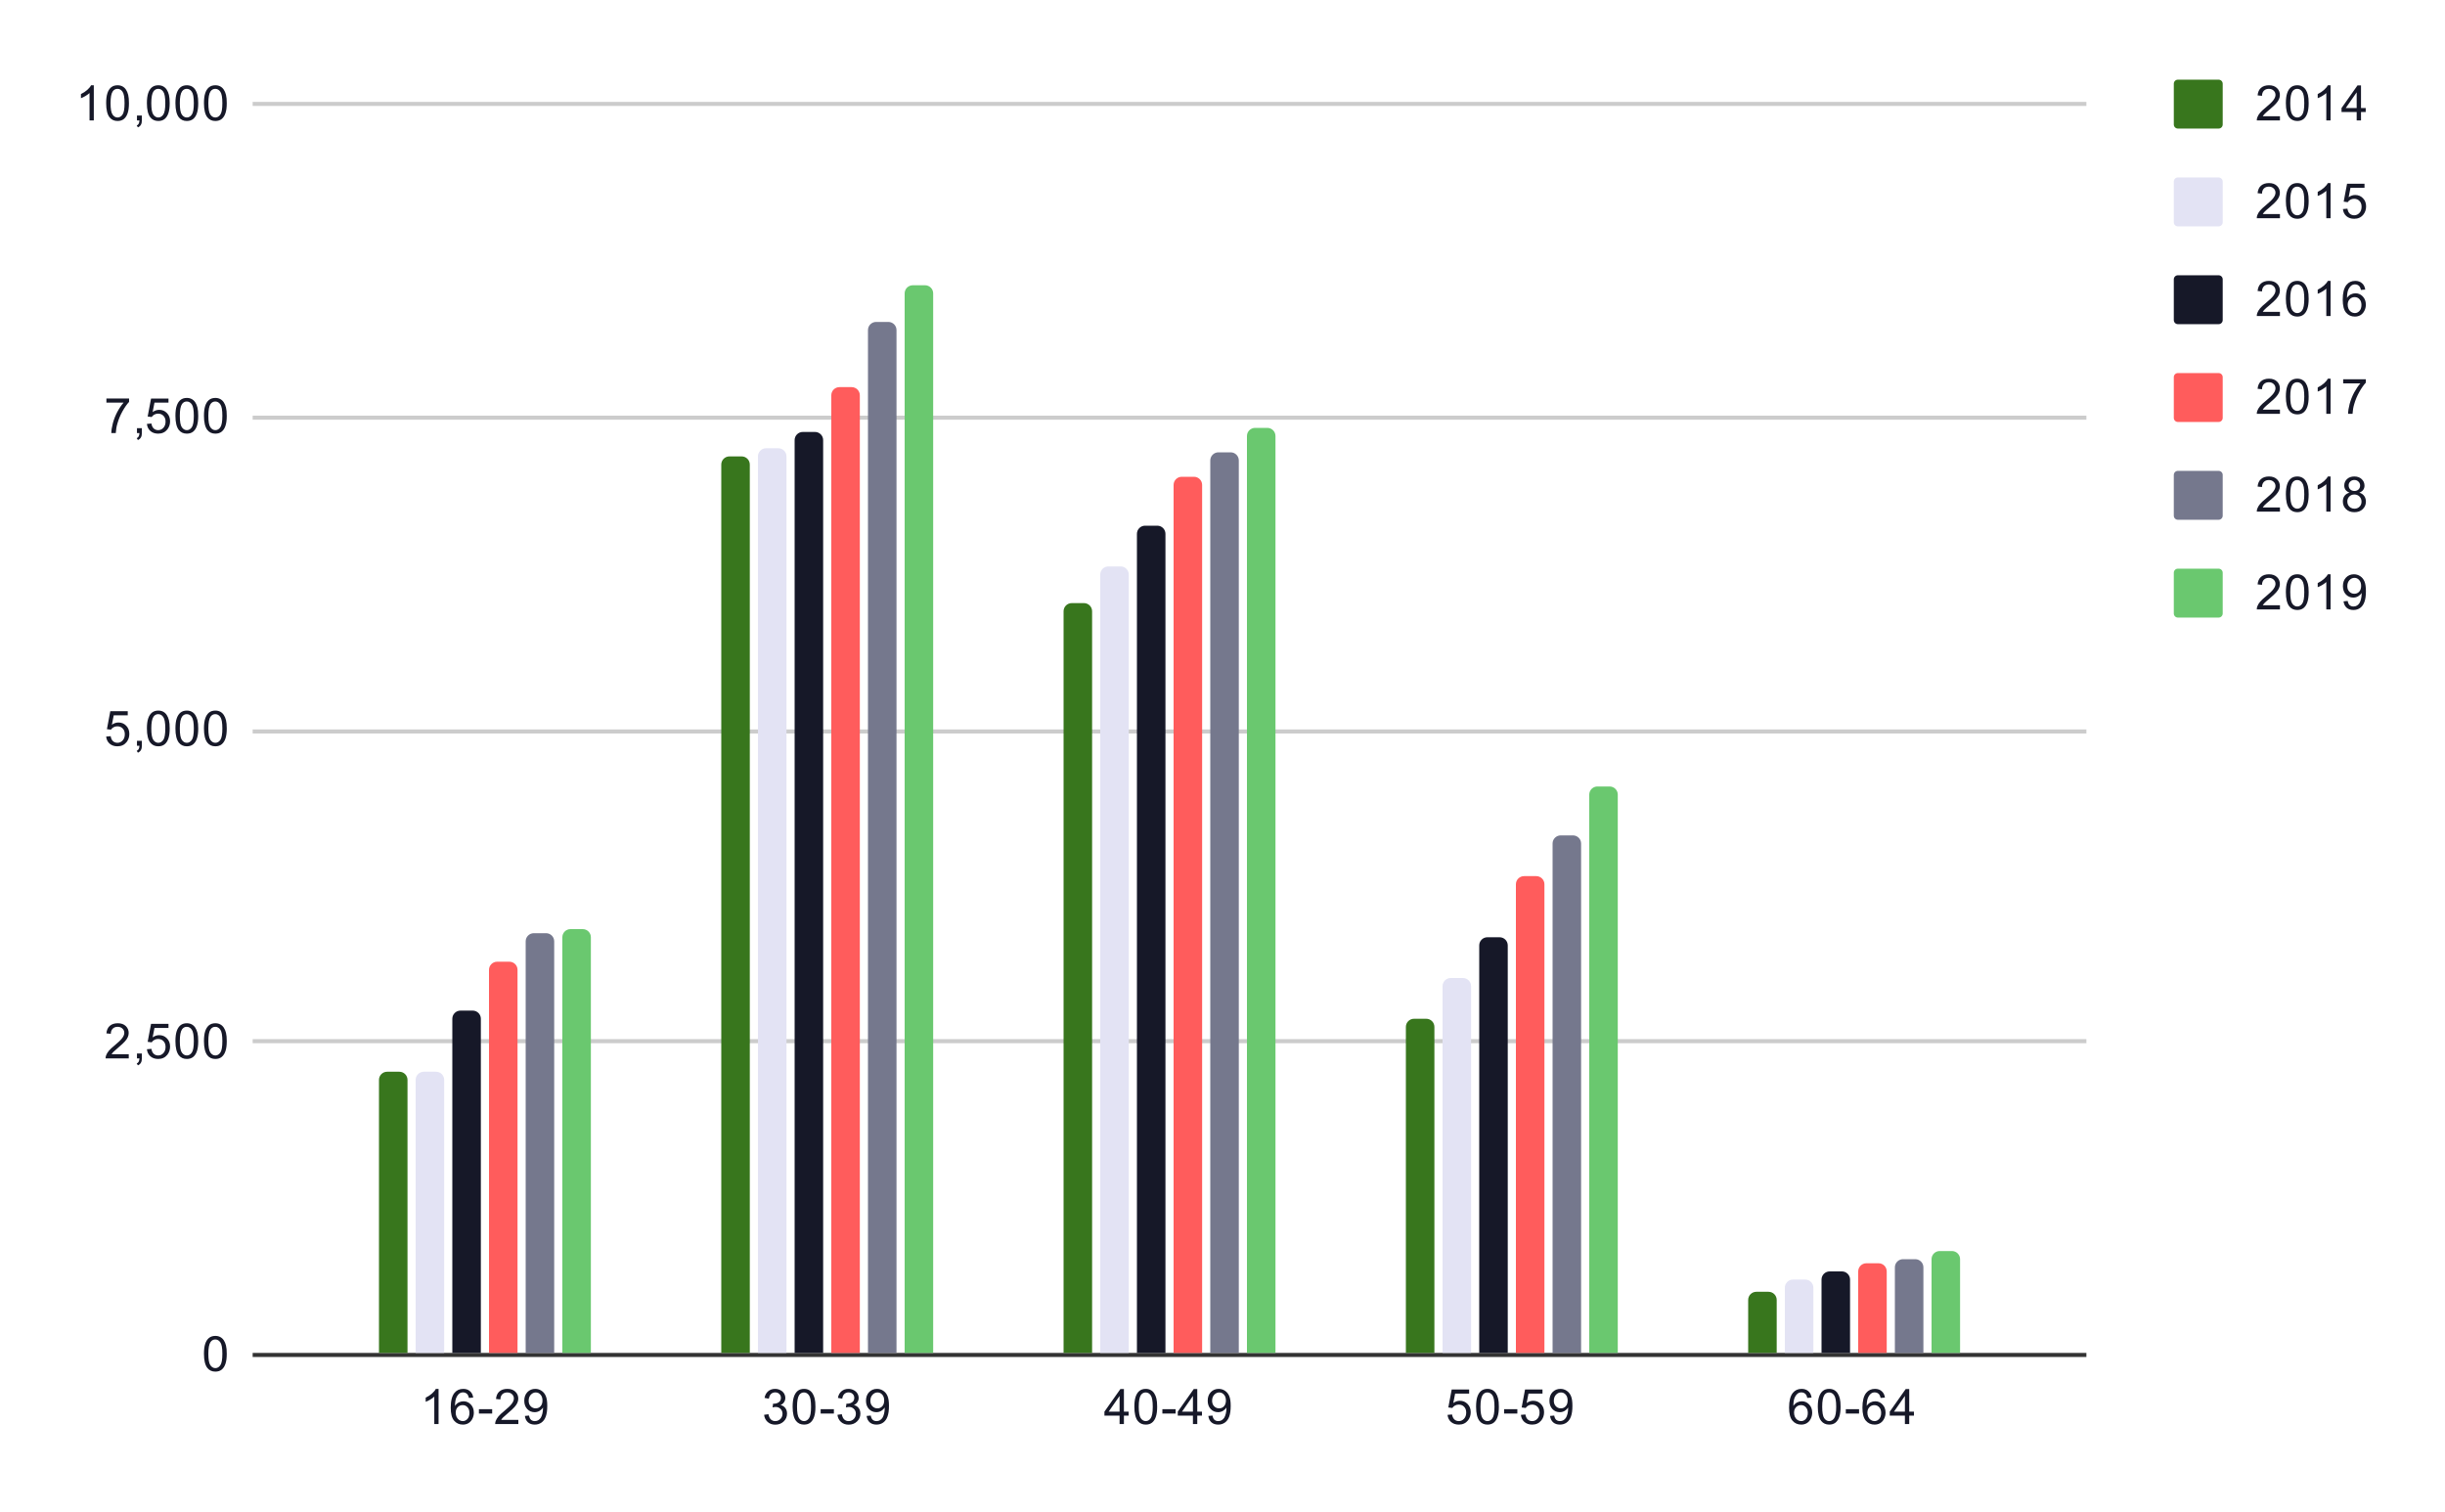 <svg version="1.1" viewBox="0.0 0.0 600.0 371.0" fill="none" stroke="none" stroke-linecap="square" stroke-miterlimit="10" width="600" height="371" xmlns:xlink="http://www.w3.org/1999/xlink" xmlns="http://www.w3.org/2000/svg"><path fill="#ffffff" d="M0 0L600.0 0L600.0 371.0L0 371.0L0 0Z" fill-rule="nonzero"/><path stroke="#333333" stroke-width="1.0" stroke-linecap="butt" d="M62.5 332.5L511.5 332.5" fill-rule="nonzero"/><path stroke="#cccccc" stroke-width="1.0" stroke-linecap="butt" d="M62.5 255.5L511.5 255.5" fill-rule="nonzero"/><path stroke="#cccccc" stroke-width="1.0" stroke-linecap="butt" d="M62.5 179.5L511.5 179.5" fill-rule="nonzero"/><path stroke="#cccccc" stroke-width="1.0" stroke-linecap="butt" d="M62.5 102.5L511.5 102.5" fill-rule="nonzero"/><path stroke="#cccccc" stroke-width="1.0" stroke-linecap="butt" d="M62.5 25.5L511.5 25.5" fill-rule="nonzero"/><clipPath id="id_0"><path d="M62.55 25.55L511.19 25.55L511.19 332.45L62.55 332.45L62.55 25.55Z" clip-rule="nonzero"/></clipPath><path stroke="#000000" stroke-width="2.0" stroke-linecap="butt" stroke-opacity="0.0" clip-path="url(#id_0)" d="M100.0 332.0L93.0 332.0L93.0 265.0C93.0 263.895 93.895 263.0 95.0 263.0L98.0 263.0C99.105 263.0 100.0 263.895 100.0 265.0Z" fill-rule="nonzero"/><path fill="#38761d" clip-path="url(#id_0)" d="M100.0 332.0L93.0 332.0L93.0 265.0C93.0 263.895 93.895 263.0 95.0 263.0L98.0 263.0C99.105 263.0 100.0 263.895 100.0 265.0Z" fill-rule="nonzero"/><path stroke="#000000" stroke-width="2.0" stroke-linecap="butt" stroke-opacity="0.0" clip-path="url(#id_0)" d="M184.0 332.0L177.0 332.0L177.0 114.0C177.0 112.895 177.895 112.0 179.0 112.0L182.0 112.0C183.105 112.0 184.0 112.895 184.0 114.0Z" fill-rule="nonzero"/><path fill="#38761d" clip-path="url(#id_0)" d="M184.0 332.0L177.0 332.0L177.0 114.0C177.0 112.895 177.895 112.0 179.0 112.0L182.0 112.0C183.105 112.0 184.0 112.895 184.0 114.0Z" fill-rule="nonzero"/><path stroke="#000000" stroke-width="2.0" stroke-linecap="butt" stroke-opacity="0.0" clip-path="url(#id_0)" d="M268.0 332.0L261.0 332.0L261.0 150.0C261.0 148.895 261.895 148.0 263.0 148.0L266.0 148.0C267.105 148.0 268.0 148.895 268.0 150.0Z" fill-rule="nonzero"/><path fill="#38761d" clip-path="url(#id_0)" d="M268.0 332.0L261.0 332.0L261.0 150.0C261.0 148.895 261.895 148.0 263.0 148.0L266.0 148.0C267.105 148.0 268.0 148.895 268.0 150.0Z" fill-rule="nonzero"/><path stroke="#000000" stroke-width="2.0" stroke-linecap="butt" stroke-opacity="0.0" clip-path="url(#id_0)" d="M352.0 332.0L345.0 332.0L345.0 252.0C345.0 250.895 345.895 250.0 347.0 250.0L350.0 250.0C351.105 250.0 352.0 250.895 352.0 252.0Z" fill-rule="nonzero"/><path fill="#38761d" clip-path="url(#id_0)" d="M352.0 332.0L345.0 332.0L345.0 252.0C345.0 250.895 345.895 250.0 347.0 250.0L350.0 250.0C351.105 250.0 352.0 250.895 352.0 252.0Z" fill-rule="nonzero"/><path stroke="#000000" stroke-width="2.0" stroke-linecap="butt" stroke-opacity="0.0" clip-path="url(#id_0)" d="M436.0 332.0L429.0 332.0L429.0 319.0C429.0 317.895 429.895 317.0 431.0 317.0L434.0 317.0C435.105 317.0 436.0 317.895 436.0 319.0Z" fill-rule="nonzero"/><path fill="#38761d" clip-path="url(#id_0)" d="M436.0 332.0L429.0 332.0L429.0 319.0C429.0 317.895 429.895 317.0 431.0 317.0L434.0 317.0C435.105 317.0 436.0 317.895 436.0 319.0Z" fill-rule="nonzero"/><path stroke="#000000" stroke-width="2.0" stroke-linecap="butt" stroke-opacity="0.0" clip-path="url(#id_0)" d="M109.0 332.0L102.0 332.0L102.0 265.0C102.0 263.895 102.895 263.0 104.0 263.0L107.0 263.0C108.105 263.0 109.0 263.895 109.0 265.0Z" fill-rule="nonzero"/><path fill="#e3e3f4" clip-path="url(#id_0)" d="M109.0 332.0L102.0 332.0L102.0 265.0C102.0 263.895 102.895 263.0 104.0 263.0L107.0 263.0C108.105 263.0 109.0 263.895 109.0 265.0Z" fill-rule="nonzero"/><path stroke="#000000" stroke-width="2.0" stroke-linecap="butt" stroke-opacity="0.0" clip-path="url(#id_0)" d="M193.0 332.0L186.0 332.0L186.0 112.0C186.0 110.895 186.895 110.0 188.0 110.0L191.0 110.0C192.105 110.0 193.0 110.895 193.0 112.0Z" fill-rule="nonzero"/><path fill="#e3e3f4" clip-path="url(#id_0)" d="M193.0 332.0L186.0 332.0L186.0 112.0C186.0 110.895 186.895 110.0 188.0 110.0L191.0 110.0C192.105 110.0 193.0 110.895 193.0 112.0Z" fill-rule="nonzero"/><path stroke="#000000" stroke-width="2.0" stroke-linecap="butt" stroke-opacity="0.0" clip-path="url(#id_0)" d="M277.0 332.0L270.0 332.0L270.0 141.0C270.0 139.895 270.895 139.0 272.0 139.0L275.0 139.0C276.105 139.0 277.0 139.895 277.0 141.0Z" fill-rule="nonzero"/><path fill="#e3e3f4" clip-path="url(#id_0)" d="M277.0 332.0L270.0 332.0L270.0 141.0C270.0 139.895 270.895 139.0 272.0 139.0L275.0 139.0C276.105 139.0 277.0 139.895 277.0 141.0Z" fill-rule="nonzero"/><path stroke="#000000" stroke-width="2.0" stroke-linecap="butt" stroke-opacity="0.0" clip-path="url(#id_0)" d="M361.0 332.0L354.0 332.0L354.0 242.0C354.0 240.895 354.895 240.0 356.0 240.0L359.0 240.0C360.105 240.0 361.0 240.895 361.0 242.0Z" fill-rule="nonzero"/><path fill="#e3e3f4" clip-path="url(#id_0)" d="M361.0 332.0L354.0 332.0L354.0 242.0C354.0 240.895 354.895 240.0 356.0 240.0L359.0 240.0C360.105 240.0 361.0 240.895 361.0 242.0Z" fill-rule="nonzero"/><path stroke="#000000" stroke-width="2.0" stroke-linecap="butt" stroke-opacity="0.0" clip-path="url(#id_0)" d="M445.0 332.0L438.0 332.0L438.0 316.0C438.0 314.895 438.895 314.0 440.0 314.0L443.0 314.0C444.105 314.0 445.0 314.895 445.0 316.0Z" fill-rule="nonzero"/><path fill="#e3e3f4" clip-path="url(#id_0)" d="M445.0 332.0L438.0 332.0L438.0 316.0C438.0 314.895 438.895 314.0 440.0 314.0L443.0 314.0C444.105 314.0 445.0 314.895 445.0 316.0Z" fill-rule="nonzero"/><path stroke="#000000" stroke-width="2.0" stroke-linecap="butt" stroke-opacity="0.0" clip-path="url(#id_0)" d="M118.0 332.0L111.0 332.0L111.0 250.0C111.0 248.895 111.895 248.0 113.0 248.0L116.0 248.0C117.105 248.0 118.0 248.895 118.0 250.0Z" fill-rule="nonzero"/><path fill="#161828" clip-path="url(#id_0)" d="M118.0 332.0L111.0 332.0L111.0 250.0C111.0 248.895 111.895 248.0 113.0 248.0L116.0 248.0C117.105 248.0 118.0 248.895 118.0 250.0Z" fill-rule="nonzero"/><path stroke="#000000" stroke-width="2.0" stroke-linecap="butt" stroke-opacity="0.0" clip-path="url(#id_0)" d="M202.0 332.0L195.0 332.0L195.0 108.0C195.0 106.895 195.895 106.0 197.0 106.0L200.0 106.0C201.105 106.0 202.0 106.895 202.0 108.0Z" fill-rule="nonzero"/><path fill="#161828" clip-path="url(#id_0)" d="M202.0 332.0L195.0 332.0L195.0 108.0C195.0 106.895 195.895 106.0 197.0 106.0L200.0 106.0C201.105 106.0 202.0 106.895 202.0 108.0Z" fill-rule="nonzero"/><path stroke="#000000" stroke-width="2.0" stroke-linecap="butt" stroke-opacity="0.0" clip-path="url(#id_0)" d="M286.0 332.0L279.0 332.0L279.0 131.0C279.0 129.895 279.895 129.0 281.0 129.0L284.0 129.0C285.105 129.0 286.0 129.895 286.0 131.0Z" fill-rule="nonzero"/><path fill="#161828" clip-path="url(#id_0)" d="M286.0 332.0L279.0 332.0L279.0 131.0C279.0 129.895 279.895 129.0 281.0 129.0L284.0 129.0C285.105 129.0 286.0 129.895 286.0 131.0Z" fill-rule="nonzero"/><path stroke="#000000" stroke-width="2.0" stroke-linecap="butt" stroke-opacity="0.0" clip-path="url(#id_0)" d="M370.0 332.0L363.0 332.0L363.0 232.0C363.0 230.895 363.895 230.0 365.0 230.0L368.0 230.0C369.105 230.0 370.0 230.895 370.0 232.0Z" fill-rule="nonzero"/><path fill="#161828" clip-path="url(#id_0)" d="M370.0 332.0L363.0 332.0L363.0 232.0C363.0 230.895 363.895 230.0 365.0 230.0L368.0 230.0C369.105 230.0 370.0 230.895 370.0 232.0Z" fill-rule="nonzero"/><path stroke="#000000" stroke-width="2.0" stroke-linecap="butt" stroke-opacity="0.0" clip-path="url(#id_0)" d="M454.0 332.0L447.0 332.0L447.0 314.0C447.0 312.895 447.895 312.0 449.0 312.0L452.0 312.0C453.105 312.0 454.0 312.895 454.0 314.0Z" fill-rule="nonzero"/><path fill="#161828" clip-path="url(#id_0)" d="M454.0 332.0L447.0 332.0L447.0 314.0C447.0 312.895 447.895 312.0 449.0 312.0L452.0 312.0C453.105 312.0 454.0 312.895 454.0 314.0Z" fill-rule="nonzero"/><path stroke="#000000" stroke-width="2.0" stroke-linecap="butt" stroke-opacity="0.0" clip-path="url(#id_0)" d="M127.0 332.0L120.0 332.0L120.0 238.0C120.0 236.895 120.895 236.0 122.0 236.0L125.0 236.0C126.105 236.0 127.0 236.895 127.0 238.0Z" fill-rule="nonzero"/><path fill="#ff5c5c" clip-path="url(#id_0)" d="M127.0 332.0L120.0 332.0L120.0 238.0C120.0 236.895 120.895 236.0 122.0 236.0L125.0 236.0C126.105 236.0 127.0 236.895 127.0 238.0Z" fill-rule="nonzero"/><path stroke="#000000" stroke-width="2.0" stroke-linecap="butt" stroke-opacity="0.0" clip-path="url(#id_0)" d="M211.0 332.0L204.0 332.0L204.0 97.0C204.0 95.895 204.895 95.0 206.0 95.0L209.0 95.0C210.105 95.0 211.0 95.895 211.0 97.0Z" fill-rule="nonzero"/><path fill="#ff5c5c" clip-path="url(#id_0)" d="M211.0 332.0L204.0 332.0L204.0 97.0C204.0 95.895 204.895 95.0 206.0 95.0L209.0 95.0C210.105 95.0 211.0 95.895 211.0 97.0Z" fill-rule="nonzero"/><path stroke="#000000" stroke-width="2.0" stroke-linecap="butt" stroke-opacity="0.0" clip-path="url(#id_0)" d="M295.0 332.0L288.0 332.0L288.0 119.0C288.0 117.895 288.895 117.0 290.0 117.0L293.0 117.0C294.105 117.0 295.0 117.895 295.0 119.0Z" fill-rule="nonzero"/><path fill="#ff5c5c" clip-path="url(#id_0)" d="M295.0 332.0L288.0 332.0L288.0 119.0C288.0 117.895 288.895 117.0 290.0 117.0L293.0 117.0C294.105 117.0 295.0 117.895 295.0 119.0Z" fill-rule="nonzero"/><path stroke="#000000" stroke-width="2.0" stroke-linecap="butt" stroke-opacity="0.0" clip-path="url(#id_0)" d="M379.0 332.0L372.0 332.0L372.0 217.0C372.0 215.895 372.895 215.0 374.0 215.0L377.0 215.0C378.105 215.0 379.0 215.895 379.0 217.0Z" fill-rule="nonzero"/><path fill="#ff5c5c" clip-path="url(#id_0)" d="M379.0 332.0L372.0 332.0L372.0 217.0C372.0 215.895 372.895 215.0 374.0 215.0L377.0 215.0C378.105 215.0 379.0 215.895 379.0 217.0Z" fill-rule="nonzero"/><path stroke="#000000" stroke-width="2.0" stroke-linecap="butt" stroke-opacity="0.0" clip-path="url(#id_0)" d="M463.0 332.0L456.0 332.0L456.0 312.0C456.0 310.895 456.895 310.0 458.0 310.0L461.0 310.0C462.105 310.0 463.0 310.895 463.0 312.0Z" fill-rule="nonzero"/><path fill="#ff5c5c" clip-path="url(#id_0)" d="M463.0 332.0L456.0 332.0L456.0 312.0C456.0 310.895 456.895 310.0 458.0 310.0L461.0 310.0C462.105 310.0 463.0 310.895 463.0 312.0Z" fill-rule="nonzero"/><path stroke="#000000" stroke-width="2.0" stroke-linecap="butt" stroke-opacity="0.0" clip-path="url(#id_0)" d="M136.0 332.0L129.0 332.0L129.0 231.0C129.0 229.895 129.895 229.0 131.0 229.0L134.0 229.0C135.105 229.0 136.0 229.895 136.0 231.0Z" fill-rule="nonzero"/><path fill="#75788d" clip-path="url(#id_0)" d="M136.0 332.0L129.0 332.0L129.0 231.0C129.0 229.895 129.895 229.0 131.0 229.0L134.0 229.0C135.105 229.0 136.0 229.895 136.0 231.0Z" fill-rule="nonzero"/><path stroke="#000000" stroke-width="2.0" stroke-linecap="butt" stroke-opacity="0.0" clip-path="url(#id_0)" d="M220.0 332.0L213.0 332.0L213.0 81.0C213.0 79.895 213.895 79.0 215.0 79.0L218.0 79.0C219.105 79.0 220.0 79.895 220.0 81.0Z" fill-rule="nonzero"/><path fill="#75788d" clip-path="url(#id_0)" d="M220.0 332.0L213.0 332.0L213.0 81.0C213.0 79.895 213.895 79.0 215.0 79.0L218.0 79.0C219.105 79.0 220.0 79.895 220.0 81.0Z" fill-rule="nonzero"/><path stroke="#000000" stroke-width="2.0" stroke-linecap="butt" stroke-opacity="0.0" clip-path="url(#id_0)" d="M304.0 332.0L297.0 332.0L297.0 113.0C297.0 111.895 297.895 111.0 299.0 111.0L302.0 111.0C303.105 111.0 304.0 111.895 304.0 113.0Z" fill-rule="nonzero"/><path fill="#75788d" clip-path="url(#id_0)" d="M304.0 332.0L297.0 332.0L297.0 113.0C297.0 111.895 297.895 111.0 299.0 111.0L302.0 111.0C303.105 111.0 304.0 111.895 304.0 113.0Z" fill-rule="nonzero"/><path stroke="#000000" stroke-width="2.0" stroke-linecap="butt" stroke-opacity="0.0" clip-path="url(#id_0)" d="M388.0 332.0L381.0 332.0L381.0 207.0C381.0 205.895 381.895 205.0 383.0 205.0L386.0 205.0C387.105 205.0 388.0 205.895 388.0 207.0Z" fill-rule="nonzero"/><path fill="#75788d" clip-path="url(#id_0)" d="M388.0 332.0L381.0 332.0L381.0 207.0C381.0 205.895 381.895 205.0 383.0 205.0L386.0 205.0C387.105 205.0 388.0 205.895 388.0 207.0Z" fill-rule="nonzero"/><path stroke="#000000" stroke-width="2.0" stroke-linecap="butt" stroke-opacity="0.0" clip-path="url(#id_0)" d="M472.0 332.0L465.0 332.0L465.0 311.0C465.0 309.895 465.895 309.0 467.0 309.0L470.0 309.0C471.105 309.0 472.0 309.895 472.0 311.0Z" fill-rule="nonzero"/><path fill="#75788d" clip-path="url(#id_0)" d="M472.0 332.0L465.0 332.0L465.0 311.0C465.0 309.895 465.895 309.0 467.0 309.0L470.0 309.0C471.105 309.0 472.0 309.895 472.0 311.0Z" fill-rule="nonzero"/><path stroke="#000000" stroke-width="2.0" stroke-linecap="butt" stroke-opacity="0.0" clip-path="url(#id_0)" d="M145.0 332.0L138.0 332.0L138.0 230.0C138.0 228.895 138.895 228.0 140.0 228.0L143.0 228.0C144.105 228.0 145.0 228.895 145.0 230.0Z" fill-rule="nonzero"/><path fill="#6ac86f" clip-path="url(#id_0)" d="M145.0 332.0L138.0 332.0L138.0 230.0C138.0 228.895 138.895 228.0 140.0 228.0L143.0 228.0C144.105 228.0 145.0 228.895 145.0 230.0Z" fill-rule="nonzero"/><path stroke="#000000" stroke-width="2.0" stroke-linecap="butt" stroke-opacity="0.0" clip-path="url(#id_0)" d="M229.0 332.0L222.0 332.0L222.0 72.0C222.0 70.895 222.895 70.0 224.0 70.0L227.0 70.0C228.105 70.0 229.0 70.895 229.0 72.0Z" fill-rule="nonzero"/><path fill="#6ac86f" clip-path="url(#id_0)" d="M229.0 332.0L222.0 332.0L222.0 72.0C222.0 70.895 222.895 70.0 224.0 70.0L227.0 70.0C228.105 70.0 229.0 70.895 229.0 72.0Z" fill-rule="nonzero"/><path stroke="#000000" stroke-width="2.0" stroke-linecap="butt" stroke-opacity="0.0" clip-path="url(#id_0)" d="M313.0 332.0L306.0 332.0L306.0 107.0C306.0 105.895 306.895 105.0 308.0 105.0L311.0 105.0C312.105 105.0 313.0 105.895 313.0 107.0Z" fill-rule="nonzero"/><path fill="#6ac86f" clip-path="url(#id_0)" d="M313.0 332.0L306.0 332.0L306.0 107.0C306.0 105.895 306.895 105.0 308.0 105.0L311.0 105.0C312.105 105.0 313.0 105.895 313.0 107.0Z" fill-rule="nonzero"/><path stroke="#000000" stroke-width="2.0" stroke-linecap="butt" stroke-opacity="0.0" clip-path="url(#id_0)" d="M397.0 332.0L390.0 332.0L390.0 195.0C390.0 193.895 390.895 193.0 392.0 193.0L395.0 193.0C396.105 193.0 397.0 193.895 397.0 195.0Z" fill-rule="nonzero"/><path fill="#6ac86f" clip-path="url(#id_0)" d="M397.0 332.0L390.0 332.0L390.0 195.0C390.0 193.895 390.895 193.0 392.0 193.0L395.0 193.0C396.105 193.0 397.0 193.895 397.0 195.0Z" fill-rule="nonzero"/><path stroke="#000000" stroke-width="2.0" stroke-linecap="butt" stroke-opacity="0.0" clip-path="url(#id_0)" d="M481.0 332.0L474.0 332.0L474.0 309.0C474.0 307.895 474.895 307.0 476.0 307.0L479.0 307.0C480.105 307.0 481.0 307.895 481.0 309.0Z" fill-rule="nonzero"/><path fill="#6ac86f" clip-path="url(#id_0)" d="M481.0 332.0L474.0 332.0L474.0 309.0C474.0 307.895 474.895 307.0 476.0 307.0L479.0 307.0C480.105 307.0 481.0 307.895 481.0 309.0Z" fill-rule="nonzero"/><path fill="#161828" d="M50.05 332.216Q50.05 330.684 50.362 329.762Q50.675 328.825 51.284 328.325Q51.909 327.825 52.847 327.825Q53.534 327.825 54.05 328.106Q54.581 328.387 54.925 328.919Q55.269 329.434 55.456 330.184Q55.644 330.934 55.644 332.216Q55.644 333.731 55.331 334.653Q55.034 335.575 54.409 336.091Q53.8 336.591 52.847 336.591Q51.612 336.591 50.894 335.7Q50.05 334.637 50.05 332.216ZM51.128 332.216Q51.128 334.325 51.628 335.028Q52.128 335.731 52.847 335.731Q53.581 335.731 54.066 335.028Q54.566 334.325 54.566 332.216Q54.566 330.091 54.066 329.403Q53.581 328.7 52.831 328.7Q52.112 328.7 51.675 329.309Q51.128 330.091 51.128 332.216Z" fill-rule="nonzero"/><path fill="#161828" d="M31.597 258.709L31.597 259.725L25.909 259.725Q25.909 259.35 26.034 258.991Q26.253 258.413 26.722 257.85Q27.206 257.288 28.113 256.553Q29.519 255.397 30.003 254.725Q30.503 254.053 30.503 253.459Q30.503 252.834 30.05 252.412Q29.597 251.975 28.878 251.975Q28.113 251.975 27.659 252.428Q27.206 252.881 27.191 253.694L26.113 253.584Q26.222 252.366 26.941 251.741Q27.675 251.1 28.909 251.1Q30.144 251.1 30.863 251.787Q31.581 252.475 31.581 253.491Q31.581 254.006 31.363 254.506Q31.159 254.991 30.659 255.553Q30.175 256.1 29.05 257.053Q28.097 257.85 27.816 258.147Q27.55 258.428 27.378 258.709L31.597 258.709ZM33.612 259.725L33.612 258.522L34.816 258.522L34.816 259.725Q34.816 260.381 34.581 260.788Q34.347 261.209 33.847 261.428L33.55 260.975Q33.878 260.834 34.034 260.538Q34.191 260.256 34.222 259.725L33.612 259.725ZM36.05 257.475L37.159 257.381Q37.284 258.194 37.722 258.6Q38.175 259.006 38.816 259.006Q39.566 259.006 40.097 258.428Q40.628 257.85 40.628 256.913Q40.628 256.006 40.112 255.491Q39.612 254.959 38.784 254.959Q38.284 254.959 37.862 255.194Q37.456 255.428 37.222 255.787L36.237 255.662L37.066 251.256L41.347 251.256L41.347 252.256L37.909 252.256L37.456 254.569Q38.222 254.022 39.066 254.022Q40.191 254.022 40.956 254.803Q41.737 255.584 41.737 256.819Q41.737 257.975 41.066 258.834Q40.237 259.866 38.816 259.866Q37.644 259.866 36.894 259.209Q36.159 258.553 36.05 257.475ZM43.05 255.491Q43.05 253.959 43.362 253.037Q43.675 252.1 44.284 251.6Q44.909 251.1 45.847 251.1Q46.534 251.1 47.05 251.381Q47.581 251.662 47.925 252.194Q48.269 252.709 48.456 253.459Q48.644 254.209 48.644 255.491Q48.644 257.006 48.331 257.928Q48.034 258.85 47.409 259.366Q46.8 259.866 45.847 259.866Q44.612 259.866 43.894 258.975Q43.05 257.913 43.05 255.491ZM44.128 255.491Q44.128 257.6 44.628 258.303Q45.128 259.006 45.847 259.006Q46.581 259.006 47.066 258.303Q47.566 257.6 47.566 255.491Q47.566 253.366 47.066 252.678Q46.581 251.975 45.831 251.975Q45.112 251.975 44.675 252.584Q44.128 253.366 44.128 255.491ZM50.05 255.491Q50.05 253.959 50.362 253.037Q50.675 252.1 51.284 251.6Q51.909 251.1 52.847 251.1Q53.534 251.1 54.05 251.381Q54.581 251.662 54.925 252.194Q55.269 252.709 55.456 253.459Q55.644 254.209 55.644 255.491Q55.644 257.006 55.331 257.928Q55.034 258.85 54.409 259.366Q53.8 259.866 52.847 259.866Q51.612 259.866 50.894 258.975Q50.05 257.913 50.05 255.491ZM51.128 255.491Q51.128 257.6 51.628 258.303Q52.128 259.006 52.847 259.006Q53.581 259.006 54.066 258.303Q54.566 257.6 54.566 255.491Q54.566 253.366 54.066 252.678Q53.581 251.975 52.831 251.975Q52.112 251.975 51.675 252.584Q51.128 253.366 51.128 255.491Z" fill-rule="nonzero"/><path fill="#161828" d="M26.05 180.75L27.159 180.656Q27.284 181.469 27.722 181.875Q28.175 182.281 28.816 182.281Q29.566 182.281 30.097 181.703Q30.628 181.125 30.628 180.188Q30.628 179.281 30.113 178.766Q29.613 178.234 28.784 178.234Q28.284 178.234 27.863 178.469Q27.456 178.703 27.222 179.062L26.238 178.938L27.066 174.531L31.347 174.531L31.347 175.531L27.909 175.531L27.456 177.844Q28.222 177.297 29.066 177.297Q30.191 177.297 30.956 178.078Q31.738 178.859 31.738 180.094Q31.738 181.25 31.066 182.109Q30.238 183.141 28.816 183.141Q27.644 183.141 26.894 182.484Q26.159 181.828 26.05 180.75ZM33.612 183.0L33.612 181.797L34.816 181.797L34.816 183.0Q34.816 183.656 34.581 184.062Q34.347 184.484 33.847 184.703L33.55 184.25Q33.878 184.109 34.034 183.812Q34.191 183.531 34.222 183.0L33.612 183.0ZM36.05 178.766Q36.05 177.234 36.362 176.312Q36.675 175.375 37.284 174.875Q37.909 174.375 38.847 174.375Q39.534 174.375 40.05 174.656Q40.581 174.938 40.925 175.469Q41.269 175.984 41.456 176.734Q41.644 177.484 41.644 178.766Q41.644 180.281 41.331 181.203Q41.034 182.125 40.409 182.641Q39.8 183.141 38.847 183.141Q37.612 183.141 36.894 182.25Q36.05 181.188 36.05 178.766ZM37.128 178.766Q37.128 180.875 37.628 181.578Q38.128 182.281 38.847 182.281Q39.581 182.281 40.066 181.578Q40.566 180.875 40.566 178.766Q40.566 176.641 40.066 175.953Q39.581 175.25 38.831 175.25Q38.112 175.25 37.675 175.859Q37.128 176.641 37.128 178.766ZM43.05 178.766Q43.05 177.234 43.362 176.312Q43.675 175.375 44.284 174.875Q44.909 174.375 45.847 174.375Q46.534 174.375 47.05 174.656Q47.581 174.938 47.925 175.469Q48.269 175.984 48.456 176.734Q48.644 177.484 48.644 178.766Q48.644 180.281 48.331 181.203Q48.034 182.125 47.409 182.641Q46.8 183.141 45.847 183.141Q44.612 183.141 43.894 182.25Q43.05 181.188 43.05 178.766ZM44.128 178.766Q44.128 180.875 44.628 181.578Q45.128 182.281 45.847 182.281Q46.581 182.281 47.066 181.578Q47.566 180.875 47.566 178.766Q47.566 176.641 47.066 175.953Q46.581 175.25 45.831 175.25Q45.112 175.25 44.675 175.859Q44.128 176.641 44.128 178.766ZM50.05 178.766Q50.05 177.234 50.362 176.312Q50.675 175.375 51.284 174.875Q51.909 174.375 52.847 174.375Q53.534 174.375 54.05 174.656Q54.581 174.938 54.925 175.469Q55.269 175.984 55.456 176.734Q55.644 177.484 55.644 178.766Q55.644 180.281 55.331 181.203Q55.034 182.125 54.409 182.641Q53.8 183.141 52.847 183.141Q51.612 183.141 50.894 182.25Q50.05 181.188 50.05 178.766ZM51.128 178.766Q51.128 180.875 51.628 181.578Q52.128 182.281 52.847 182.281Q53.581 182.281 54.066 181.578Q54.566 180.875 54.566 178.766Q54.566 176.641 54.066 175.953Q53.581 175.25 52.831 175.25Q52.112 175.25 51.675 175.859Q51.128 176.641 51.128 178.766Z" fill-rule="nonzero"/><path fill="#161828" d="M26.113 98.806L26.113 97.791L31.675 97.791L31.675 98.619Q30.863 99.494 30.05 100.947Q29.253 102.384 28.816 103.916Q28.488 104.994 28.409 106.275L27.316 106.275Q27.331 105.259 27.706 103.822Q28.097 102.384 28.8 101.056Q29.519 99.728 30.331 98.806L26.113 98.806ZM33.612 106.275L33.612 105.072L34.816 105.072L34.816 106.275Q34.816 106.931 34.581 107.338Q34.347 107.759 33.847 107.978L33.55 107.525Q33.878 107.384 34.034 107.088Q34.191 106.806 34.222 106.275L33.612 106.275ZM36.05 104.025L37.159 103.931Q37.284 104.744 37.722 105.15Q38.175 105.556 38.816 105.556Q39.566 105.556 40.097 104.978Q40.628 104.4 40.628 103.463Q40.628 102.556 40.112 102.041Q39.612 101.509 38.784 101.509Q38.284 101.509 37.862 101.744Q37.456 101.978 37.222 102.338L36.237 102.213L37.066 97.806L41.347 97.806L41.347 98.806L37.909 98.806L37.456 101.119Q38.222 100.572 39.066 100.572Q40.191 100.572 40.956 101.353Q41.737 102.134 41.737 103.369Q41.737 104.525 41.066 105.384Q40.237 106.416 38.816 106.416Q37.644 106.416 36.894 105.759Q36.159 105.103 36.05 104.025ZM43.05 102.041Q43.05 100.509 43.362 99.588Q43.675 98.65 44.284 98.15Q44.909 97.65 45.847 97.65Q46.534 97.65 47.05 97.931Q47.581 98.213 47.925 98.744Q48.269 99.259 48.456 100.009Q48.644 100.759 48.644 102.041Q48.644 103.556 48.331 104.478Q48.034 105.4 47.409 105.916Q46.8 106.416 45.847 106.416Q44.612 106.416 43.894 105.525Q43.05 104.463 43.05 102.041ZM44.128 102.041Q44.128 104.15 44.628 104.853Q45.128 105.556 45.847 105.556Q46.581 105.556 47.066 104.853Q47.566 104.15 47.566 102.041Q47.566 99.916 47.066 99.228Q46.581 98.525 45.831 98.525Q45.112 98.525 44.675 99.134Q44.128 99.916 44.128 102.041ZM50.05 102.041Q50.05 100.509 50.362 99.588Q50.675 98.65 51.284 98.15Q51.909 97.65 52.847 97.65Q53.534 97.65 54.05 97.931Q54.581 98.213 54.925 98.744Q55.269 99.259 55.456 100.009Q55.644 100.759 55.644 102.041Q55.644 103.556 55.331 104.478Q55.034 105.4 54.409 105.916Q53.8 106.416 52.847 106.416Q51.612 106.416 50.894 105.525Q50.05 104.463 50.05 102.041ZM51.128 102.041Q51.128 104.15 51.628 104.853Q52.128 105.556 52.847 105.556Q53.581 105.556 54.066 104.853Q54.566 104.15 54.566 102.041Q54.566 99.916 54.066 99.228Q53.581 98.525 52.831 98.525Q52.112 98.525 51.675 99.134Q51.128 99.916 51.128 102.041Z" fill-rule="nonzero"/><path fill="#161828" d="M23.019 29.55L21.972 29.55L21.972 22.831Q21.581 23.191 20.956 23.566Q20.347 23.925 19.863 24.097L19.863 23.081Q20.738 22.659 21.394 22.081Q22.066 21.488 22.347 20.925L23.019 20.925L23.019 29.55ZM26.05 25.316Q26.05 23.784 26.363 22.863Q26.675 21.925 27.284 21.425Q27.909 20.925 28.847 20.925Q29.534 20.925 30.05 21.206Q30.581 21.488 30.925 22.019Q31.269 22.534 31.456 23.284Q31.644 24.034 31.644 25.316Q31.644 26.831 31.331 27.753Q31.034 28.675 30.409 29.191Q29.8 29.691 28.847 29.691Q27.613 29.691 26.894 28.8Q26.05 27.738 26.05 25.316ZM27.128 25.316Q27.128 27.425 27.628 28.128Q28.128 28.831 28.847 28.831Q29.581 28.831 30.066 28.128Q30.566 27.425 30.566 25.316Q30.566 23.191 30.066 22.503Q29.581 21.8 28.831 21.8Q28.113 21.8 27.675 22.409Q27.128 23.191 27.128 25.316ZM33.612 29.55L33.612 28.347L34.816 28.347L34.816 29.55Q34.816 30.206 34.581 30.613Q34.347 31.034 33.847 31.253L33.55 30.8Q33.878 30.659 34.034 30.363Q34.191 30.081 34.222 29.55L33.612 29.55ZM36.05 25.316Q36.05 23.784 36.362 22.863Q36.675 21.925 37.284 21.425Q37.909 20.925 38.847 20.925Q39.534 20.925 40.05 21.206Q40.581 21.488 40.925 22.019Q41.269 22.534 41.456 23.284Q41.644 24.034 41.644 25.316Q41.644 26.831 41.331 27.753Q41.034 28.675 40.409 29.191Q39.8 29.691 38.847 29.691Q37.612 29.691 36.894 28.8Q36.05 27.738 36.05 25.316ZM37.128 25.316Q37.128 27.425 37.628 28.128Q38.128 28.831 38.847 28.831Q39.581 28.831 40.066 28.128Q40.566 27.425 40.566 25.316Q40.566 23.191 40.066 22.503Q39.581 21.8 38.831 21.8Q38.112 21.8 37.675 22.409Q37.128 23.191 37.128 25.316ZM43.05 25.316Q43.05 23.784 43.362 22.863Q43.675 21.925 44.284 21.425Q44.909 20.925 45.847 20.925Q46.534 20.925 47.05 21.206Q47.581 21.488 47.925 22.019Q48.269 22.534 48.456 23.284Q48.644 24.034 48.644 25.316Q48.644 26.831 48.331 27.753Q48.034 28.675 47.409 29.191Q46.8 29.691 45.847 29.691Q44.612 29.691 43.894 28.8Q43.05 27.738 43.05 25.316ZM44.128 25.316Q44.128 27.425 44.628 28.128Q45.128 28.831 45.847 28.831Q46.581 28.831 47.066 28.128Q47.566 27.425 47.566 25.316Q47.566 23.191 47.066 22.503Q46.581 21.8 45.831 21.8Q45.112 21.8 44.675 22.409Q44.128 23.191 44.128 25.316ZM50.05 25.316Q50.05 23.784 50.362 22.863Q50.675 21.925 51.284 21.425Q51.909 20.925 52.847 20.925Q53.534 20.925 54.05 21.206Q54.581 21.488 54.925 22.019Q55.269 22.534 55.456 23.284Q55.644 24.034 55.644 25.316Q55.644 26.831 55.331 27.753Q55.034 28.675 54.409 29.191Q53.8 29.691 52.847 29.691Q51.612 29.691 50.894 28.8Q50.05 27.738 50.05 25.316ZM51.128 25.316Q51.128 27.425 51.628 28.128Q52.128 28.831 52.847 28.831Q53.581 28.831 54.066 28.128Q54.566 27.425 54.566 25.316Q54.566 23.191 54.066 22.503Q53.581 21.8 52.831 21.8Q52.112 21.8 51.675 22.409Q51.128 23.191 51.128 25.316Z" fill-rule="nonzero"/><path fill="#161828" d="M107.623 349.45L106.576 349.45L106.576 342.731Q106.185 343.091 105.56 343.466Q104.951 343.825 104.467 343.997L104.467 342.981Q105.342 342.559 105.998 341.981Q106.67 341.387 106.951 340.825L107.623 340.825L107.623 349.45ZM116.123 342.966L115.076 343.044Q114.935 342.419 114.685 342.137Q114.248 341.684 113.623 341.684Q113.123 341.684 112.732 341.966Q112.248 342.341 111.951 343.044Q111.67 343.731 111.654 345.012Q112.029 344.434 112.576 344.153Q113.138 343.872 113.748 343.872Q114.795 343.872 115.529 344.653Q116.279 345.434 116.279 346.653Q116.279 347.466 115.92 348.169Q115.576 348.856 114.967 349.231Q114.357 349.591 113.592 349.591Q112.263 349.591 111.435 348.622Q110.607 347.653 110.607 345.434Q110.607 342.934 111.529 341.809Q112.326 340.825 113.685 340.825Q114.701 340.825 115.342 341.403Q115.998 341.966 116.123 342.966ZM111.826 346.669Q111.826 347.216 112.045 347.716Q112.279 348.2 112.685 348.466Q113.107 348.731 113.576 348.731Q114.232 348.731 114.717 348.2Q115.201 347.653 115.201 346.731Q115.201 345.841 114.717 345.325Q114.248 344.809 113.529 344.809Q112.81 344.809 112.31 345.325Q111.826 345.841 111.826 346.669ZM117.529 346.872L117.529 345.809L120.779 345.809L120.779 346.872L117.529 346.872ZM127.201 348.434L127.201 349.45L121.513 349.45Q121.513 349.075 121.638 348.716Q121.857 348.137 122.326 347.575Q122.81 347.012 123.717 346.278Q125.123 345.122 125.607 344.45Q126.107 343.778 126.107 343.184Q126.107 342.559 125.654 342.137Q125.201 341.7 124.482 341.7Q123.717 341.7 123.263 342.153Q122.81 342.606 122.795 343.419L121.717 343.309Q121.826 342.091 122.545 341.466Q123.279 340.825 124.513 340.825Q125.748 340.825 126.467 341.512Q127.185 342.2 127.185 343.216Q127.185 343.731 126.967 344.231Q126.763 344.716 126.263 345.278Q125.779 345.825 124.654 346.778Q123.701 347.575 123.42 347.872Q123.154 348.153 122.982 348.434L127.201 348.434ZM128.81 347.466L129.826 347.372Q129.951 348.091 130.31 348.419Q130.685 348.731 131.248 348.731Q131.732 348.731 132.092 348.512Q132.467 348.278 132.701 347.919Q132.935 347.544 133.092 346.919Q133.248 346.278 133.248 345.622Q133.248 345.544 133.248 345.403Q132.935 345.903 132.388 346.231Q131.842 346.544 131.201 346.544Q130.123 346.544 129.388 345.778Q128.654 344.997 128.654 343.731Q128.654 342.419 129.42 341.622Q130.201 340.825 131.357 340.825Q132.185 340.825 132.873 341.278Q133.576 341.731 133.935 342.575Q134.295 343.403 134.295 344.981Q134.295 346.622 133.935 347.606Q133.592 348.575 132.873 349.091Q132.17 349.591 131.232 349.591Q130.217 349.591 129.576 349.044Q128.935 348.481 128.81 347.466ZM133.123 343.669Q133.123 342.762 132.638 342.231Q132.17 341.7 131.482 341.7Q130.779 341.7 130.248 342.278Q129.732 342.841 129.732 343.762Q129.732 344.575 130.232 345.091Q130.732 345.606 131.451 345.606Q132.185 345.606 132.654 345.091Q133.123 344.575 133.123 343.669Z" fill-rule="nonzero"/><path fill="#161828" d="M187.512 347.184L188.575 347.044Q188.746 347.934 189.184 348.341Q189.621 348.731 190.246 348.731Q190.996 348.731 191.512 348.216Q192.028 347.7 192.028 346.934Q192.028 346.216 191.543 345.747Q191.075 345.262 190.34 345.262Q190.043 345.262 189.59 345.387L189.715 344.45Q189.825 344.466 189.887 344.466Q190.559 344.466 191.09 344.122Q191.637 343.762 191.637 343.028Q191.637 342.45 191.246 342.075Q190.856 341.684 190.231 341.684Q189.621 341.684 189.2 342.075Q188.793 342.466 188.684 343.231L187.621 343.044Q187.809 341.997 188.496 341.419Q189.184 340.825 190.2 340.825Q190.903 340.825 191.496 341.137Q192.09 341.434 192.403 341.95Q192.715 342.466 192.715 343.059Q192.715 343.606 192.418 344.075Q192.121 344.528 191.543 344.794Q192.293 344.966 192.715 345.528Q193.137 346.075 193.137 346.919Q193.137 348.044 192.309 348.825Q191.496 349.606 190.246 349.606Q189.121 349.606 188.371 348.934Q187.621 348.247 187.512 347.184ZM194.512 345.216Q194.512 343.684 194.825 342.762Q195.137 341.825 195.746 341.325Q196.371 340.825 197.309 340.825Q197.996 340.825 198.512 341.106Q199.043 341.387 199.387 341.919Q199.731 342.434 199.918 343.184Q200.106 343.934 200.106 345.216Q200.106 346.731 199.793 347.653Q199.496 348.575 198.871 349.091Q198.262 349.591 197.309 349.591Q196.075 349.591 195.356 348.7Q194.512 347.637 194.512 345.216ZM195.59 345.216Q195.59 347.325 196.09 348.028Q196.59 348.731 197.309 348.731Q198.043 348.731 198.528 348.028Q199.028 347.325 199.028 345.216Q199.028 343.091 198.528 342.403Q198.043 341.7 197.293 341.7Q196.575 341.7 196.137 342.309Q195.59 343.091 195.59 345.216ZM201.387 346.872L201.387 345.809L204.637 345.809L204.637 346.872L201.387 346.872ZM205.512 347.184L206.575 347.044Q206.746 347.934 207.184 348.341Q207.621 348.731 208.246 348.731Q208.996 348.731 209.512 348.216Q210.028 347.7 210.028 346.934Q210.028 346.216 209.543 345.747Q209.075 345.262 208.34 345.262Q208.043 345.262 207.59 345.387L207.715 344.45Q207.825 344.466 207.887 344.466Q208.559 344.466 209.09 344.122Q209.637 343.762 209.637 343.028Q209.637 342.45 209.246 342.075Q208.856 341.684 208.231 341.684Q207.621 341.684 207.2 342.075Q206.793 342.466 206.684 343.231L205.621 343.044Q205.809 341.997 206.496 341.419Q207.184 340.825 208.2 340.825Q208.903 340.825 209.496 341.137Q210.09 341.434 210.403 341.95Q210.715 342.466 210.715 343.059Q210.715 343.606 210.418 344.075Q210.121 344.528 209.543 344.794Q210.293 344.966 210.715 345.528Q211.137 346.075 211.137 346.919Q211.137 348.044 210.309 348.825Q209.496 349.606 208.246 349.606Q207.121 349.606 206.371 348.934Q205.621 348.247 205.512 347.184ZM212.668 347.466L213.684 347.372Q213.809 348.091 214.168 348.419Q214.543 348.731 215.106 348.731Q215.59 348.731 215.95 348.512Q216.325 348.278 216.559 347.919Q216.793 347.544 216.95 346.919Q217.106 346.278 217.106 345.622Q217.106 345.544 217.106 345.403Q216.793 345.903 216.246 346.231Q215.7 346.544 215.059 346.544Q213.981 346.544 213.246 345.778Q212.512 344.997 212.512 343.731Q212.512 342.419 213.278 341.622Q214.059 340.825 215.215 340.825Q216.043 340.825 216.731 341.278Q217.434 341.731 217.793 342.575Q218.153 343.403 218.153 344.981Q218.153 346.622 217.793 347.606Q217.45 348.575 216.731 349.091Q216.028 349.591 215.09 349.591Q214.075 349.591 213.434 349.044Q212.793 348.481 212.668 347.466ZM216.981 343.669Q216.981 342.762 216.496 342.231Q216.028 341.7 215.34 341.7Q214.637 341.7 214.106 342.278Q213.59 342.841 213.59 343.762Q213.59 344.575 214.09 345.091Q214.59 345.606 215.309 345.606Q216.043 345.606 216.512 345.091Q216.981 344.575 216.981 343.669Z" fill-rule="nonzero"/><path fill="#161828" d="M274.745 349.45L274.745 347.387L271.026 347.387L271.026 346.419L274.948 340.856L275.808 340.856L275.808 346.419L276.964 346.419L276.964 347.387L275.808 347.387L275.808 349.45L274.745 349.45ZM274.745 346.419L274.745 342.559L272.058 346.419L274.745 346.419ZM278.37 345.216Q278.37 343.684 278.683 342.762Q278.995 341.825 279.604 341.325Q280.229 340.825 281.167 340.825Q281.854 340.825 282.37 341.106Q282.901 341.387 283.245 341.919Q283.589 342.434 283.776 343.184Q283.964 343.934 283.964 345.216Q283.964 346.731 283.651 347.653Q283.354 348.575 282.729 349.091Q282.12 349.591 281.167 349.591Q279.933 349.591 279.214 348.7Q278.37 347.637 278.37 345.216ZM279.448 345.216Q279.448 347.325 279.948 348.028Q280.448 348.731 281.167 348.731Q281.901 348.731 282.386 348.028Q282.886 347.325 282.886 345.216Q282.886 343.091 282.386 342.403Q281.901 341.7 281.151 341.7Q280.433 341.7 279.995 342.309Q279.448 343.091 279.448 345.216ZM285.245 346.872L285.245 345.809L288.495 345.809L288.495 346.872L285.245 346.872ZM292.745 349.45L292.745 347.387L289.026 347.387L289.026 346.419L292.948 340.856L293.808 340.856L293.808 346.419L294.964 346.419L294.964 347.387L293.808 347.387L293.808 349.45L292.745 349.45ZM292.745 346.419L292.745 342.559L290.058 346.419L292.745 346.419ZM296.526 347.466L297.542 347.372Q297.667 348.091 298.026 348.419Q298.401 348.731 298.964 348.731Q299.448 348.731 299.808 348.512Q300.183 348.278 300.417 347.919Q300.651 347.544 300.808 346.919Q300.964 346.278 300.964 345.622Q300.964 345.544 300.964 345.403Q300.651 345.903 300.104 346.231Q299.558 346.544 298.917 346.544Q297.839 346.544 297.104 345.778Q296.37 344.997 296.37 343.731Q296.37 342.419 297.136 341.622Q297.917 340.825 299.073 340.825Q299.901 340.825 300.589 341.278Q301.292 341.731 301.651 342.575Q302.011 343.403 302.011 344.981Q302.011 346.622 301.651 347.606Q301.308 348.575 300.589 349.091Q299.886 349.591 298.948 349.591Q297.933 349.591 297.292 349.044Q296.651 348.481 296.526 347.466ZM300.839 343.669Q300.839 342.762 300.354 342.231Q299.886 341.7 299.198 341.7Q298.495 341.7 297.964 342.278Q297.448 342.841 297.448 343.762Q297.448 344.575 297.948 345.091Q298.448 345.606 299.167 345.606Q299.901 345.606 300.37 345.091Q300.839 344.575 300.839 343.669Z" fill-rule="nonzero"/><path fill="#161828" d="M355.228 347.2L356.337 347.106Q356.462 347.919 356.9 348.325Q357.353 348.731 357.994 348.731Q358.744 348.731 359.275 348.153Q359.806 347.575 359.806 346.637Q359.806 345.731 359.29 345.216Q358.79 344.684 357.962 344.684Q357.462 344.684 357.04 344.919Q356.634 345.153 356.4 345.512L355.415 345.387L356.244 340.981L360.525 340.981L360.525 341.981L357.087 341.981L356.634 344.294Q357.4 343.747 358.244 343.747Q359.369 343.747 360.134 344.528Q360.915 345.309 360.915 346.544Q360.915 347.7 360.244 348.559Q359.415 349.591 357.994 349.591Q356.822 349.591 356.072 348.934Q355.337 348.278 355.228 347.2ZM362.228 345.216Q362.228 343.684 362.54 342.762Q362.853 341.825 363.462 341.325Q364.087 340.825 365.025 340.825Q365.712 340.825 366.228 341.106Q366.759 341.387 367.103 341.919Q367.447 342.434 367.634 343.184Q367.822 343.934 367.822 345.216Q367.822 346.731 367.509 347.653Q367.212 348.575 366.587 349.091Q365.978 349.591 365.025 349.591Q363.79 349.591 363.072 348.7Q362.228 347.637 362.228 345.216ZM363.306 345.216Q363.306 347.325 363.806 348.028Q364.306 348.731 365.025 348.731Q365.759 348.731 366.244 348.028Q366.744 347.325 366.744 345.216Q366.744 343.091 366.244 342.403Q365.759 341.7 365.009 341.7Q364.29 341.7 363.853 342.309Q363.306 343.091 363.306 345.216ZM369.103 346.872L369.103 345.809L372.353 345.809L372.353 346.872L369.103 346.872ZM373.228 347.2L374.337 347.106Q374.462 347.919 374.9 348.325Q375.353 348.731 375.994 348.731Q376.744 348.731 377.275 348.153Q377.806 347.575 377.806 346.637Q377.806 345.731 377.29 345.216Q376.79 344.684 375.962 344.684Q375.462 344.684 375.04 344.919Q374.634 345.153 374.4 345.512L373.415 345.387L374.244 340.981L378.525 340.981L378.525 341.981L375.087 341.981L374.634 344.294Q375.4 343.747 376.244 343.747Q377.369 343.747 378.134 344.528Q378.915 345.309 378.915 346.544Q378.915 347.7 378.244 348.559Q377.415 349.591 375.994 349.591Q374.822 349.591 374.072 348.934Q373.337 348.278 373.228 347.2ZM380.384 347.466L381.4 347.372Q381.525 348.091 381.884 348.419Q382.259 348.731 382.822 348.731Q383.306 348.731 383.665 348.512Q384.04 348.278 384.275 347.919Q384.509 347.544 384.665 346.919Q384.822 346.278 384.822 345.622Q384.822 345.544 384.822 345.403Q384.509 345.903 383.962 346.231Q383.415 346.544 382.775 346.544Q381.697 346.544 380.962 345.778Q380.228 344.997 380.228 343.731Q380.228 342.419 380.994 341.622Q381.775 340.825 382.931 340.825Q383.759 340.825 384.447 341.278Q385.15 341.731 385.509 342.575Q385.869 343.403 385.869 344.981Q385.869 346.622 385.509 347.606Q385.165 348.575 384.447 349.091Q383.744 349.591 382.806 349.591Q381.79 349.591 381.15 349.044Q380.509 348.481 380.384 347.466ZM384.697 343.669Q384.697 342.762 384.212 342.231Q383.744 341.7 383.056 341.7Q382.353 341.7 381.822 342.278Q381.306 342.841 381.306 343.762Q381.306 344.575 381.806 345.091Q382.306 345.606 383.025 345.606Q383.759 345.606 384.228 345.091Q384.697 344.575 384.697 343.669Z" fill-rule="nonzero"/><path fill="#161828" d="M444.555 342.966L443.508 343.044Q443.367 342.419 443.117 342.137Q442.68 341.684 442.055 341.684Q441.555 341.684 441.164 341.966Q440.68 342.341 440.383 343.044Q440.101 343.731 440.086 345.012Q440.461 344.434 441.008 344.153Q441.57 343.872 442.18 343.872Q443.226 343.872 443.961 344.653Q444.711 345.434 444.711 346.653Q444.711 347.466 444.351 348.169Q444.008 348.856 443.398 349.231Q442.789 349.591 442.023 349.591Q440.695 349.591 439.867 348.622Q439.039 347.653 439.039 345.434Q439.039 342.934 439.961 341.809Q440.758 340.825 442.117 340.825Q443.133 340.825 443.773 341.403Q444.43 341.966 444.555 342.966ZM440.258 346.669Q440.258 347.216 440.476 347.716Q440.711 348.2 441.117 348.466Q441.539 348.731 442.008 348.731Q442.664 348.731 443.148 348.2Q443.633 347.653 443.633 346.731Q443.633 345.841 443.148 345.325Q442.68 344.809 441.961 344.809Q441.242 344.809 440.742 345.325Q440.258 345.841 440.258 346.669ZM446.086 345.216Q446.086 343.684 446.398 342.762Q446.711 341.825 447.32 341.325Q447.945 340.825 448.883 340.825Q449.57 340.825 450.086 341.106Q450.617 341.387 450.961 341.919Q451.305 342.434 451.492 343.184Q451.68 343.934 451.68 345.216Q451.68 346.731 451.367 347.653Q451.07 348.575 450.445 349.091Q449.836 349.591 448.883 349.591Q447.648 349.591 446.93 348.7Q446.086 347.637 446.086 345.216ZM447.164 345.216Q447.164 347.325 447.664 348.028Q448.164 348.731 448.883 348.731Q449.617 348.731 450.101 348.028Q450.601 347.325 450.601 345.216Q450.601 343.091 450.101 342.403Q449.617 341.7 448.867 341.7Q448.148 341.7 447.711 342.309Q447.164 343.091 447.164 345.216ZM452.961 346.872L452.961 345.809L456.211 345.809L456.211 346.872L452.961 346.872ZM462.555 342.966L461.508 343.044Q461.367 342.419 461.117 342.137Q460.68 341.684 460.055 341.684Q459.555 341.684 459.164 341.966Q458.68 342.341 458.383 343.044Q458.101 343.731 458.086 345.012Q458.461 344.434 459.008 344.153Q459.57 343.872 460.18 343.872Q461.226 343.872 461.961 344.653Q462.711 345.434 462.711 346.653Q462.711 347.466 462.351 348.169Q462.008 348.856 461.398 349.231Q460.789 349.591 460.023 349.591Q458.695 349.591 457.867 348.622Q457.039 347.653 457.039 345.434Q457.039 342.934 457.961 341.809Q458.758 340.825 460.117 340.825Q461.133 340.825 461.773 341.403Q462.43 341.966 462.555 342.966ZM458.258 346.669Q458.258 347.216 458.476 347.716Q458.711 348.2 459.117 348.466Q459.539 348.731 460.008 348.731Q460.664 348.731 461.148 348.2Q461.633 347.653 461.633 346.731Q461.633 345.841 461.148 345.325Q460.68 344.809 459.961 344.809Q459.242 344.809 458.742 345.325Q458.258 345.841 458.258 346.669ZM467.461 349.45L467.461 347.387L463.742 347.387L463.742 346.419L467.664 340.856L468.523 340.856L468.523 346.419L469.68 346.419L469.68 347.387L468.523 347.387L468.523 349.45L467.461 349.45ZM467.461 346.419L467.461 342.559L464.773 346.419L467.461 346.419Z" fill-rule="nonzero"/><path fill="#38761d" d="M533.45 20.55C533.45 19.998 533.898 19.55 534.45 19.55L544.45 19.55C545.002 19.55 545.45 19.998 545.45 20.55L545.45 30.55C545.45 31.102 545.002 31.55 544.45 31.55L534.45 31.55C533.898 31.55 533.45 31.102 533.45 30.55Z" fill-rule="nonzero"/><path fill="#161828" d="M559.497 28.534L559.497 29.55L553.809 29.55Q553.809 29.175 553.934 28.816Q554.153 28.238 554.622 27.675Q555.106 27.113 556.013 26.378Q557.419 25.222 557.903 24.55Q558.403 23.878 558.403 23.284Q558.403 22.659 557.95 22.238Q557.497 21.8 556.778 21.8Q556.013 21.8 555.559 22.253Q555.106 22.706 555.091 23.519L554.013 23.409Q554.122 22.191 554.841 21.566Q555.575 20.925 556.809 20.925Q558.044 20.925 558.763 21.613Q559.481 22.3 559.481 23.316Q559.481 23.831 559.263 24.331Q559.059 24.816 558.559 25.378Q558.075 25.925 556.95 26.878Q555.997 27.675 555.716 27.972Q555.45 28.253 555.278 28.534L559.497 28.534ZM560.95 25.316Q560.95 23.784 561.263 22.863Q561.575 21.925 562.184 21.425Q562.809 20.925 563.747 20.925Q564.434 20.925 564.95 21.206Q565.481 21.488 565.825 22.019Q566.169 22.534 566.356 23.284Q566.544 24.034 566.544 25.316Q566.544 26.831 566.231 27.753Q565.934 28.675 565.309 29.191Q564.7 29.691 563.747 29.691Q562.513 29.691 561.794 28.8Q560.95 27.738 560.95 25.316ZM562.028 25.316Q562.028 27.425 562.528 28.128Q563.028 28.831 563.747 28.831Q564.481 28.831 564.966 28.128Q565.466 27.425 565.466 25.316Q565.466 23.191 564.966 22.503Q564.481 21.8 563.731 21.8Q563.013 21.8 562.575 22.409Q562.028 23.191 562.028 25.316ZM571.919 29.55L570.872 29.55L570.872 22.831Q570.481 23.191 569.856 23.566Q569.247 23.925 568.763 24.097L568.763 23.081Q569.638 22.659 570.294 22.081Q570.966 21.488 571.247 20.925L571.919 20.925L571.919 29.55ZM578.325 29.55L578.325 27.488L574.606 27.488L574.606 26.519L578.528 20.956L579.388 20.956L579.388 26.519L580.544 26.519L580.544 27.488L579.388 27.488L579.388 29.55L578.325 29.55ZM578.325 26.519L578.325 22.659L575.638 26.519L578.325 26.519Z" fill-rule="nonzero"/><path fill="#e3e3f4" d="M533.45 44.55C533.45 43.998 533.898 43.55 534.45 43.55L544.45 43.55C545.002 43.55 545.45 43.998 545.45 44.55L545.45 54.55C545.45 55.102 545.002 55.55 544.45 55.55L534.45 55.55C533.898 55.55 533.45 55.102 533.45 54.55Z" fill-rule="nonzero"/><path fill="#161828" d="M559.497 52.534L559.497 53.55L553.809 53.55Q553.809 53.175 553.934 52.816Q554.153 52.237 554.622 51.675Q555.106 51.112 556.013 50.378Q557.419 49.222 557.903 48.55Q558.403 47.878 558.403 47.284Q558.403 46.659 557.95 46.237Q557.497 45.8 556.778 45.8Q556.013 45.8 555.559 46.253Q555.106 46.706 555.091 47.519L554.013 47.409Q554.122 46.191 554.841 45.566Q555.575 44.925 556.809 44.925Q558.044 44.925 558.763 45.612Q559.481 46.3 559.481 47.316Q559.481 47.831 559.263 48.331Q559.059 48.816 558.559 49.378Q558.075 49.925 556.95 50.878Q555.997 51.675 555.716 51.972Q555.45 52.253 555.278 52.534L559.497 52.534ZM560.95 49.316Q560.95 47.784 561.263 46.862Q561.575 45.925 562.184 45.425Q562.809 44.925 563.747 44.925Q564.434 44.925 564.95 45.206Q565.481 45.487 565.825 46.019Q566.169 46.534 566.356 47.284Q566.544 48.034 566.544 49.316Q566.544 50.831 566.231 51.753Q565.934 52.675 565.309 53.191Q564.7 53.691 563.747 53.691Q562.513 53.691 561.794 52.8Q560.95 51.737 560.95 49.316ZM562.028 49.316Q562.028 51.425 562.528 52.128Q563.028 52.831 563.747 52.831Q564.481 52.831 564.966 52.128Q565.466 51.425 565.466 49.316Q565.466 47.191 564.966 46.503Q564.481 45.8 563.731 45.8Q563.013 45.8 562.575 46.409Q562.028 47.191 562.028 49.316ZM571.919 53.55L570.872 53.55L570.872 46.831Q570.481 47.191 569.856 47.566Q569.247 47.925 568.763 48.097L568.763 47.081Q569.638 46.659 570.294 46.081Q570.966 45.487 571.247 44.925L571.919 44.925L571.919 53.55ZM574.95 51.3L576.059 51.206Q576.184 52.019 576.622 52.425Q577.075 52.831 577.716 52.831Q578.466 52.831 578.997 52.253Q579.528 51.675 579.528 50.737Q579.528 49.831 579.013 49.316Q578.513 48.784 577.684 48.784Q577.184 48.784 576.763 49.019Q576.356 49.253 576.122 49.612L575.138 49.487L575.966 45.081L580.247 45.081L580.247 46.081L576.809 46.081L576.356 48.394Q577.122 47.847 577.966 47.847Q579.091 47.847 579.856 48.628Q580.638 49.409 580.638 50.644Q580.638 51.8 579.966 52.659Q579.138 53.691 577.716 53.691Q576.544 53.691 575.794 53.034Q575.059 52.378 574.95 51.3Z" fill-rule="nonzero"/><path fill="#161828" d="M533.45 68.55C533.45 67.998 533.898 67.55 534.45 67.55L544.45 67.55C545.002 67.55 545.45 67.998 545.45 68.55L545.45 78.55C545.45 79.102 545.002 79.55 544.45 79.55L534.45 79.55C533.898 79.55 533.45 79.102 533.45 78.55Z" fill-rule="nonzero"/><path fill="#161828" d="M559.497 76.534L559.497 77.55L553.809 77.55Q553.809 77.175 553.934 76.816Q554.153 76.237 554.622 75.675Q555.106 75.112 556.013 74.378Q557.419 73.222 557.903 72.55Q558.403 71.878 558.403 71.284Q558.403 70.659 557.95 70.237Q557.497 69.8 556.778 69.8Q556.013 69.8 555.559 70.253Q555.106 70.706 555.091 71.519L554.013 71.409Q554.122 70.191 554.841 69.566Q555.575 68.925 556.809 68.925Q558.044 68.925 558.763 69.612Q559.481 70.3 559.481 71.316Q559.481 71.831 559.263 72.331Q559.059 72.816 558.559 73.378Q558.075 73.925 556.95 74.878Q555.997 75.675 555.716 75.972Q555.45 76.253 555.278 76.534L559.497 76.534ZM560.95 73.316Q560.95 71.784 561.263 70.862Q561.575 69.925 562.184 69.425Q562.809 68.925 563.747 68.925Q564.434 68.925 564.95 69.206Q565.481 69.487 565.825 70.019Q566.169 70.534 566.356 71.284Q566.544 72.034 566.544 73.316Q566.544 74.831 566.231 75.753Q565.934 76.675 565.309 77.191Q564.7 77.691 563.747 77.691Q562.513 77.691 561.794 76.8Q560.95 75.737 560.95 73.316ZM562.028 73.316Q562.028 75.425 562.528 76.128Q563.028 76.831 563.747 76.831Q564.481 76.831 564.966 76.128Q565.466 75.425 565.466 73.316Q565.466 71.191 564.966 70.503Q564.481 69.8 563.731 69.8Q563.013 69.8 562.575 70.409Q562.028 71.191 562.028 73.316ZM571.919 77.55L570.872 77.55L570.872 70.831Q570.481 71.191 569.856 71.566Q569.247 71.925 568.763 72.097L568.763 71.081Q569.638 70.659 570.294 70.081Q570.966 69.487 571.247 68.925L571.919 68.925L571.919 77.55ZM580.419 71.066L579.372 71.144Q579.231 70.519 578.981 70.237Q578.544 69.784 577.919 69.784Q577.419 69.784 577.028 70.066Q576.544 70.441 576.247 71.144Q575.966 71.831 575.95 73.112Q576.325 72.534 576.872 72.253Q577.434 71.972 578.044 71.972Q579.091 71.972 579.825 72.753Q580.575 73.534 580.575 74.753Q580.575 75.566 580.216 76.269Q579.872 76.956 579.263 77.331Q578.653 77.691 577.888 77.691Q576.559 77.691 575.731 76.722Q574.903 75.753 574.903 73.534Q574.903 71.034 575.825 69.909Q576.622 68.925 577.981 68.925Q578.997 68.925 579.638 69.503Q580.294 70.066 580.419 71.066ZM576.122 74.769Q576.122 75.316 576.341 75.816Q576.575 76.3 576.981 76.566Q577.403 76.831 577.872 76.831Q578.528 76.831 579.013 76.3Q579.497 75.753 579.497 74.831Q579.497 73.941 579.013 73.425Q578.544 72.909 577.825 72.909Q577.106 72.909 576.606 73.425Q576.122 73.941 576.122 74.769Z" fill-rule="nonzero"/><path fill="#ff5c5c" d="M533.45 92.55C533.45 91.998 533.898 91.55 534.45 91.55L544.45 91.55C545.002 91.55 545.45 91.998 545.45 92.55L545.45 102.55C545.45 103.102 545.002 103.55 544.45 103.55L534.45 103.55C533.898 103.55 533.45 103.102 533.45 102.55Z" fill-rule="nonzero"/><path fill="#161828" d="M559.497 100.534L559.497 101.55L553.809 101.55Q553.809 101.175 553.934 100.816Q554.153 100.237 554.622 99.675Q555.106 99.112 556.013 98.378Q557.419 97.222 557.903 96.55Q558.403 95.878 558.403 95.284Q558.403 94.659 557.95 94.237Q557.497 93.8 556.778 93.8Q556.013 93.8 555.559 94.253Q555.106 94.706 555.091 95.519L554.013 95.409Q554.122 94.191 554.841 93.566Q555.575 92.925 556.809 92.925Q558.044 92.925 558.763 93.612Q559.481 94.3 559.481 95.316Q559.481 95.831 559.263 96.331Q559.059 96.816 558.559 97.378Q558.075 97.925 556.95 98.878Q555.997 99.675 555.716 99.972Q555.45 100.253 555.278 100.534L559.497 100.534ZM560.95 97.316Q560.95 95.784 561.263 94.862Q561.575 93.925 562.184 93.425Q562.809 92.925 563.747 92.925Q564.434 92.925 564.95 93.206Q565.481 93.487 565.825 94.019Q566.169 94.534 566.356 95.284Q566.544 96.034 566.544 97.316Q566.544 98.831 566.231 99.753Q565.934 100.675 565.309 101.191Q564.7 101.691 563.747 101.691Q562.513 101.691 561.794 100.8Q560.95 99.737 560.95 97.316ZM562.028 97.316Q562.028 99.425 562.528 100.128Q563.028 100.831 563.747 100.831Q564.481 100.831 564.966 100.128Q565.466 99.425 565.466 97.316Q565.466 95.191 564.966 94.503Q564.481 93.8 563.731 93.8Q563.013 93.8 562.575 94.409Q562.028 95.191 562.028 97.316ZM571.919 101.55L570.872 101.55L570.872 94.831Q570.481 95.191 569.856 95.566Q569.247 95.925 568.763 96.097L568.763 95.081Q569.638 94.659 570.294 94.081Q570.966 93.487 571.247 92.925L571.919 92.925L571.919 101.55ZM575.013 94.081L575.013 93.066L580.575 93.066L580.575 93.894Q579.763 94.769 578.95 96.222Q578.153 97.659 577.716 99.191Q577.388 100.269 577.309 101.55L576.216 101.55Q576.231 100.534 576.606 99.097Q576.997 97.659 577.7 96.331Q578.419 95.003 579.231 94.081L575.013 94.081Z" fill-rule="nonzero"/><path fill="#75788d" d="M533.45 116.55C533.45 115.998 533.898 115.55 534.45 115.55L544.45 115.55C545.002 115.55 545.45 115.998 545.45 116.55L545.45 126.55C545.45 127.102 545.002 127.55 544.45 127.55L534.45 127.55C533.898 127.55 533.45 127.102 533.45 126.55Z" fill-rule="nonzero"/><path fill="#161828" d="M559.497 124.534L559.497 125.55L553.809 125.55Q553.809 125.175 553.934 124.816Q554.153 124.237 554.622 123.675Q555.106 123.112 556.013 122.378Q557.419 121.222 557.903 120.55Q558.403 119.878 558.403 119.284Q558.403 118.659 557.95 118.237Q557.497 117.8 556.778 117.8Q556.013 117.8 555.559 118.253Q555.106 118.706 555.091 119.519L554.013 119.409Q554.122 118.191 554.841 117.566Q555.575 116.925 556.809 116.925Q558.044 116.925 558.763 117.612Q559.481 118.3 559.481 119.316Q559.481 119.831 559.263 120.331Q559.059 120.816 558.559 121.378Q558.075 121.925 556.95 122.878Q555.997 123.675 555.716 123.972Q555.45 124.253 555.278 124.534L559.497 124.534ZM560.95 121.316Q560.95 119.784 561.263 118.862Q561.575 117.925 562.184 117.425Q562.809 116.925 563.747 116.925Q564.434 116.925 564.95 117.206Q565.481 117.487 565.825 118.019Q566.169 118.534 566.356 119.284Q566.544 120.034 566.544 121.316Q566.544 122.831 566.231 123.753Q565.934 124.675 565.309 125.191Q564.7 125.691 563.747 125.691Q562.513 125.691 561.794 124.8Q560.95 123.737 560.95 121.316ZM562.028 121.316Q562.028 123.425 562.528 124.128Q563.028 124.831 563.747 124.831Q564.481 124.831 564.966 124.128Q565.466 123.425 565.466 121.316Q565.466 119.191 564.966 118.503Q564.481 117.8 563.731 117.8Q563.013 117.8 562.575 118.409Q562.028 119.191 562.028 121.316ZM571.919 125.55L570.872 125.55L570.872 118.831Q570.481 119.191 569.856 119.566Q569.247 119.925 568.763 120.097L568.763 119.081Q569.638 118.659 570.294 118.081Q570.966 117.487 571.247 116.925L571.919 116.925L571.919 125.55ZM576.575 120.894Q575.919 120.644 575.591 120.206Q575.278 119.753 575.278 119.144Q575.278 118.206 575.95 117.566Q576.638 116.925 577.747 116.925Q578.872 116.925 579.559 117.581Q580.247 118.237 580.247 119.175Q580.247 119.769 579.934 120.206Q579.622 120.644 578.981 120.894Q579.778 121.144 580.184 121.722Q580.591 122.3 580.591 123.097Q580.591 124.191 579.809 124.941Q579.044 125.691 577.763 125.691Q576.497 125.691 575.716 124.941Q574.934 124.191 574.934 123.066Q574.934 122.222 575.356 121.659Q575.794 121.097 576.575 120.894ZM576.356 119.097Q576.356 119.706 576.747 120.097Q577.153 120.487 577.778 120.487Q578.388 120.487 578.778 120.112Q579.169 119.722 579.169 119.159Q579.169 118.581 578.763 118.191Q578.356 117.784 577.763 117.784Q577.153 117.784 576.747 118.175Q576.356 118.566 576.356 119.097ZM576.028 123.066Q576.028 123.519 576.231 123.941Q576.45 124.362 576.872 124.597Q577.294 124.831 577.778 124.831Q578.528 124.831 579.013 124.347Q579.513 123.862 579.513 123.112Q579.513 122.347 579.013 121.847Q578.513 121.347 577.747 121.347Q576.997 121.347 576.513 121.847Q576.028 122.331 576.028 123.066Z" fill-rule="nonzero"/><path fill="#6ac86f" d="M533.45 140.55C533.45 139.998 533.898 139.55 534.45 139.55L544.45 139.55C545.002 139.55 545.45 139.998 545.45 140.55L545.45 150.55C545.45 151.102 545.002 151.55 544.45 151.55L534.45 151.55C533.898 151.55 533.45 151.102 533.45 150.55Z" fill-rule="nonzero"/><path fill="#161828" d="M559.497 148.534L559.497 149.55L553.809 149.55Q553.809 149.175 553.934 148.816Q554.153 148.238 554.622 147.675Q555.106 147.113 556.013 146.378Q557.419 145.222 557.903 144.55Q558.403 143.878 558.403 143.284Q558.403 142.659 557.95 142.238Q557.497 141.8 556.778 141.8Q556.013 141.8 555.559 142.253Q555.106 142.706 555.091 143.519L554.013 143.409Q554.122 142.191 554.841 141.566Q555.575 140.925 556.809 140.925Q558.044 140.925 558.763 141.613Q559.481 142.3 559.481 143.316Q559.481 143.831 559.263 144.331Q559.059 144.816 558.559 145.378Q558.075 145.925 556.95 146.878Q555.997 147.675 555.716 147.972Q555.45 148.253 555.278 148.534L559.497 148.534ZM560.95 145.316Q560.95 143.784 561.263 142.863Q561.575 141.925 562.184 141.425Q562.809 140.925 563.747 140.925Q564.434 140.925 564.95 141.206Q565.481 141.488 565.825 142.019Q566.169 142.534 566.356 143.284Q566.544 144.034 566.544 145.316Q566.544 146.831 566.231 147.753Q565.934 148.675 565.309 149.191Q564.7 149.691 563.747 149.691Q562.513 149.691 561.794 148.8Q560.95 147.738 560.95 145.316ZM562.028 145.316Q562.028 147.425 562.528 148.128Q563.028 148.831 563.747 148.831Q564.481 148.831 564.966 148.128Q565.466 147.425 565.466 145.316Q565.466 143.191 564.966 142.503Q564.481 141.8 563.731 141.8Q563.013 141.8 562.575 142.409Q562.028 143.191 562.028 145.316ZM571.919 149.55L570.872 149.55L570.872 142.831Q570.481 143.191 569.856 143.566Q569.247 143.925 568.763 144.097L568.763 143.081Q569.638 142.659 570.294 142.081Q570.966 141.488 571.247 140.925L571.919 140.925L571.919 149.55ZM575.106 147.566L576.122 147.472Q576.247 148.191 576.606 148.519Q576.981 148.831 577.544 148.831Q578.028 148.831 578.388 148.613Q578.763 148.378 578.997 148.019Q579.231 147.644 579.388 147.019Q579.544 146.378 579.544 145.722Q579.544 145.644 579.544 145.503Q579.231 146.003 578.684 146.331Q578.138 146.644 577.497 146.644Q576.419 146.644 575.684 145.878Q574.95 145.097 574.95 143.831Q574.95 142.519 575.716 141.722Q576.497 140.925 577.653 140.925Q578.481 140.925 579.169 141.378Q579.872 141.831 580.231 142.675Q580.591 143.503 580.591 145.081Q580.591 146.722 580.231 147.706Q579.888 148.675 579.169 149.191Q578.466 149.691 577.528 149.691Q576.513 149.691 575.872 149.144Q575.231 148.581 575.106 147.566ZM579.419 143.769Q579.419 142.863 578.934 142.331Q578.466 141.8 577.778 141.8Q577.075 141.8 576.544 142.378Q576.028 142.941 576.028 143.863Q576.028 144.675 576.528 145.191Q577.028 145.706 577.747 145.706Q578.481 145.706 578.95 145.191Q579.419 144.675 579.419 143.769Z" fill-rule="nonzero"/></svg>